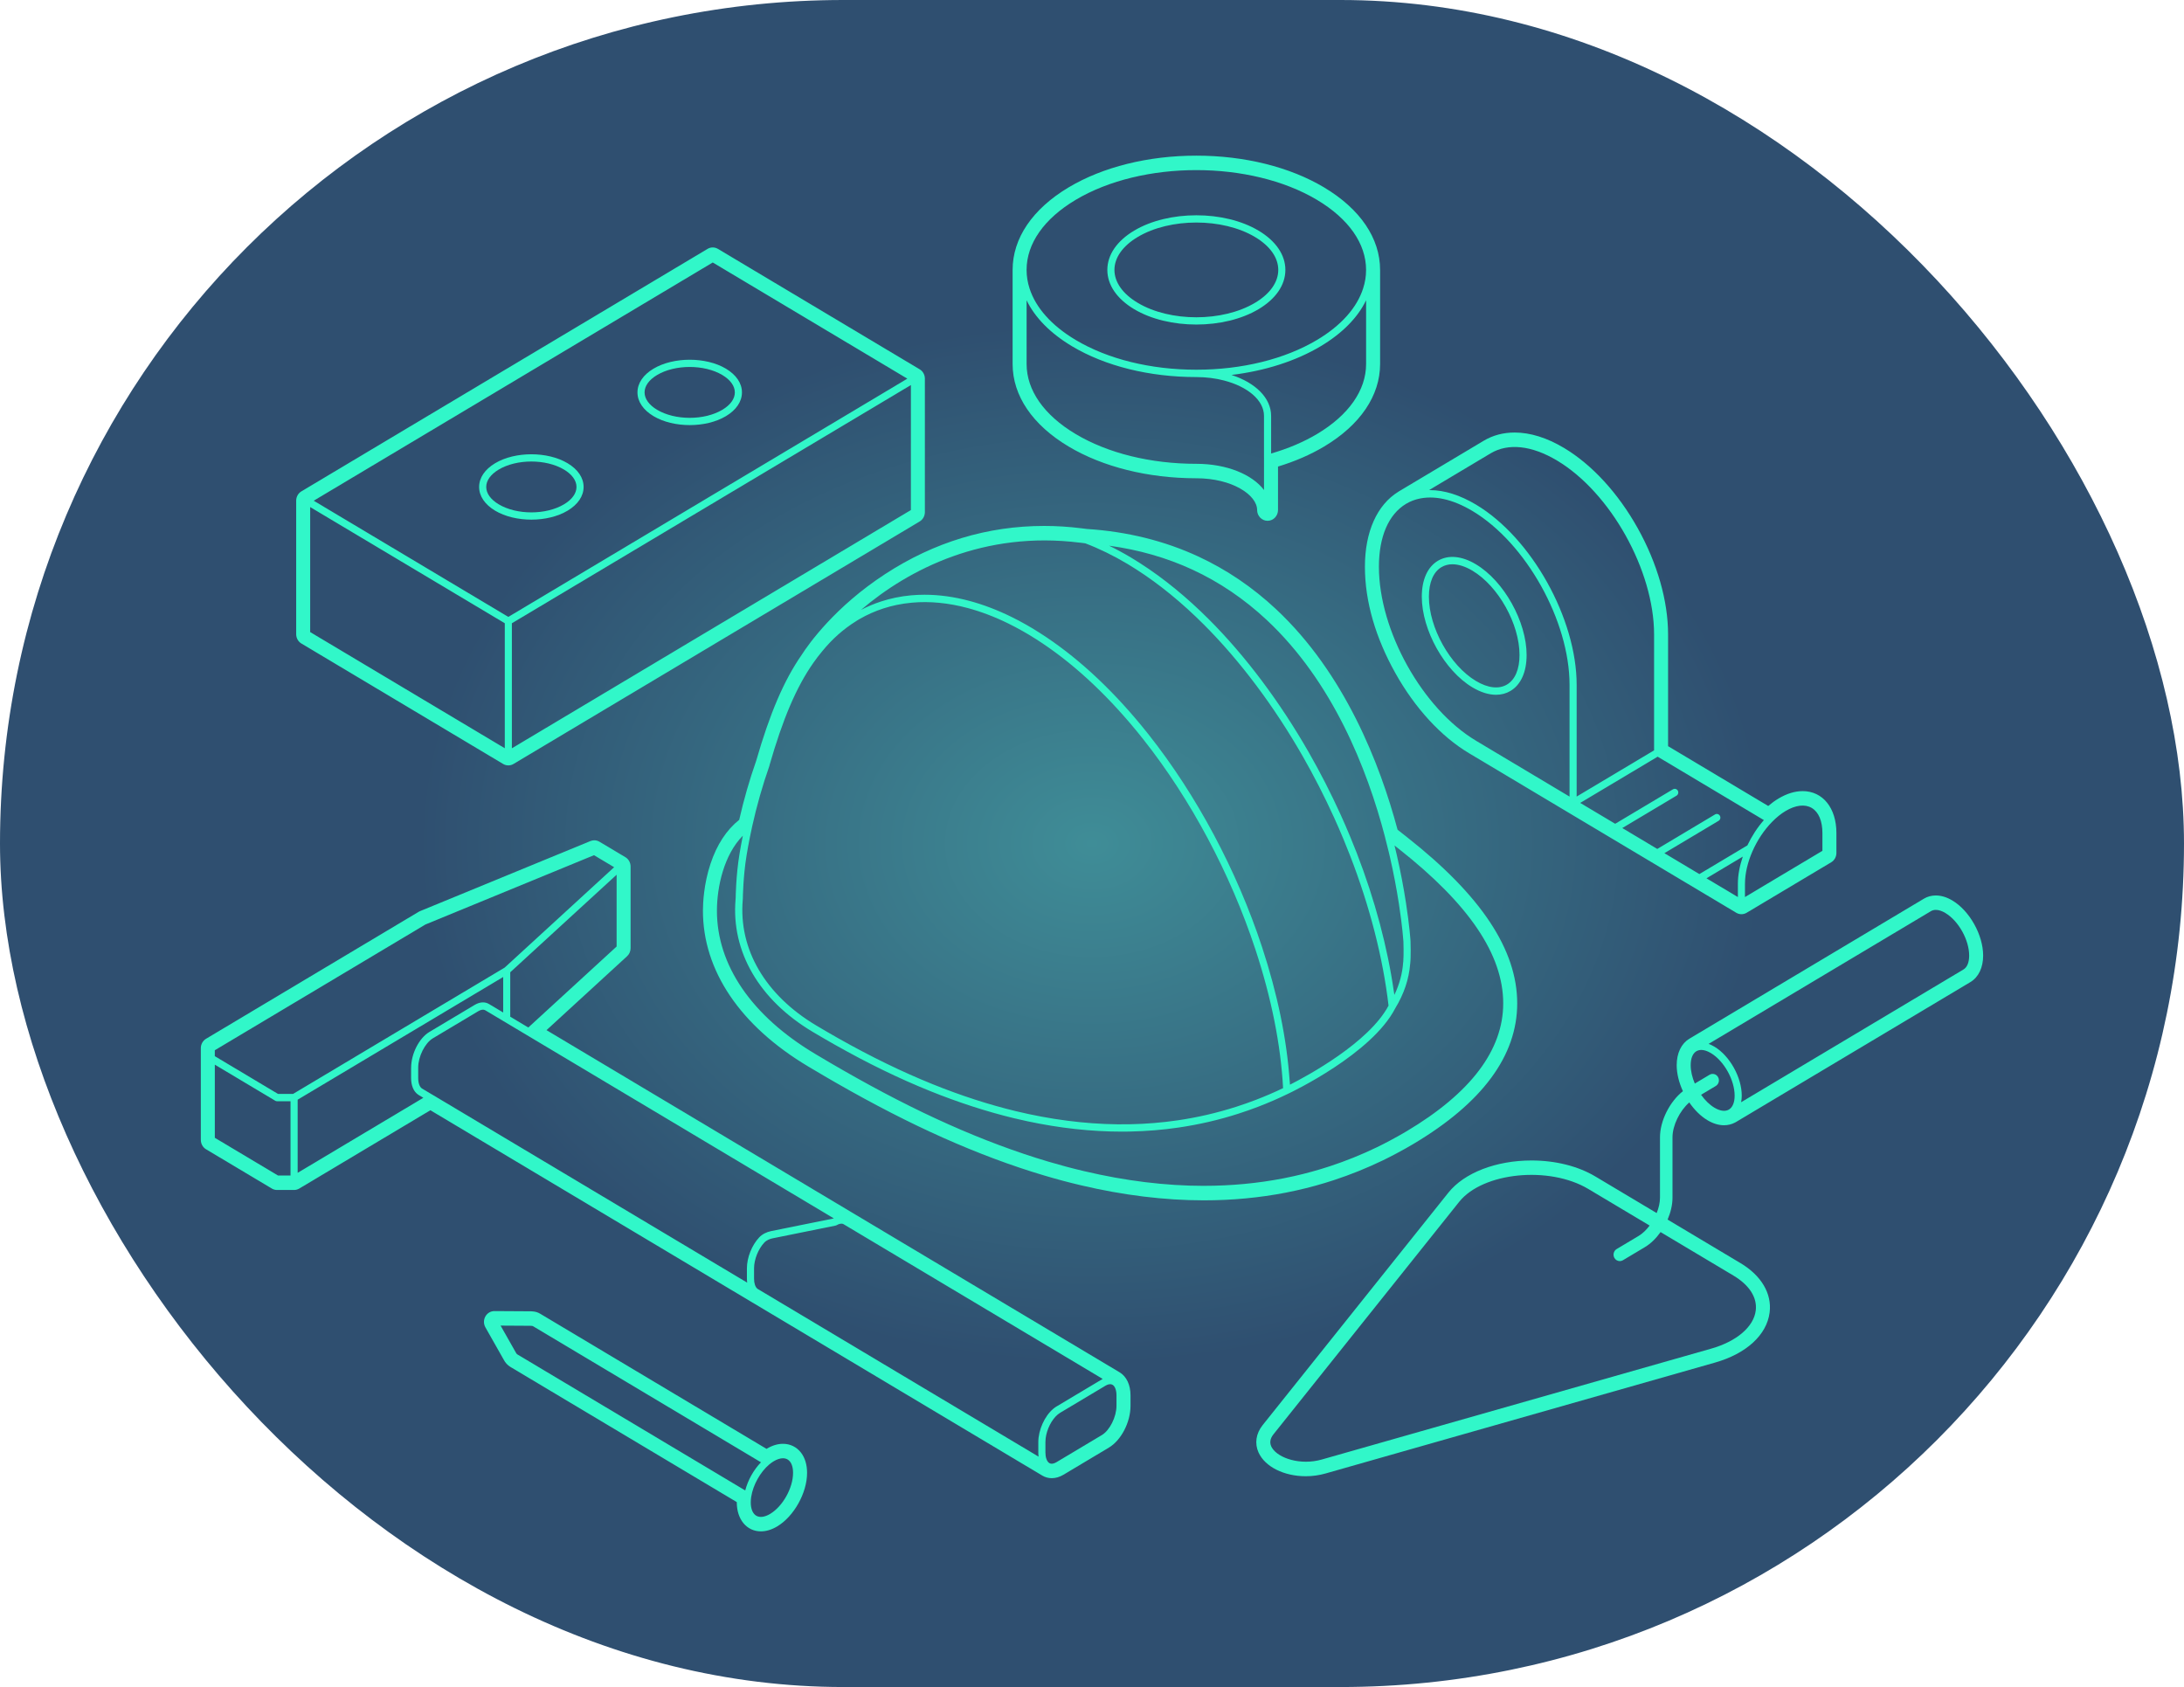 <svg width="435" height="336" viewBox="0 0 435 336" fill="none" xmlns="http://www.w3.org/2000/svg">
  <rect width="435" height="336" rx="168" fill="url(#paint0_radial_10829_32246)" />
  <g clip-path="url(#clip0_10829_32246)">
    <path
      d="M113.044 92.256C109.066 89.883 102.6 89.883 98.622 92.256C96.561 93.486 95.43 95.167 95.43 96.984C95.43 98.802 96.565 100.482 98.622 101.712C100.609 102.899 103.222 103.494 105.835 103.494C108.448 103.494 111.057 102.899 113.047 101.712C115.108 100.482 116.24 98.805 116.24 96.984C116.24 95.163 115.104 93.486 113.044 92.256ZM112.336 100.442C108.751 102.585 102.915 102.585 99.33 100.442C97.728 99.485 96.845 98.255 96.845 96.98C96.845 95.706 97.728 94.479 99.33 93.522C101.122 92.453 103.478 91.918 105.831 91.918C108.183 91.918 110.543 92.453 112.336 93.522C113.938 94.479 114.824 95.71 114.824 96.984C114.824 98.259 113.942 99.485 112.34 100.442H112.336Z"
      fill="#31F7C9" />
    <path
      d="M130.161 73.427C128.1 74.657 126.969 76.334 126.969 78.155C126.969 79.976 128.104 81.653 130.165 82.883C132.152 84.07 134.765 84.665 137.378 84.665C139.991 84.665 142.6 84.07 144.587 82.883C146.647 81.653 147.779 79.976 147.779 78.155C147.779 76.334 146.643 74.657 144.587 73.427C140.609 71.054 134.139 71.054 130.165 73.427H130.161ZM146.363 78.155C146.363 79.43 145.481 80.656 143.879 81.613C140.294 83.756 134.458 83.756 130.873 81.613C129.271 80.656 128.384 79.425 128.384 78.151C128.384 76.876 129.267 75.65 130.869 74.693C134.454 72.55 140.29 72.554 143.875 74.693C145.477 75.65 146.36 76.88 146.36 78.151L146.363 78.155Z"
      fill="#31F7C9" />
    <path
      d="M183.176 73.555L142.998 49.572C142.676 49.379 142.318 49.282 141.96 49.282C141.603 49.282 141.241 49.379 140.922 49.572L60.03 97.861C59.389 98.246 58.992 98.954 58.992 99.722V126.307C58.992 127.075 59.389 127.787 60.03 128.169L100.208 152.152C100.531 152.345 100.888 152.442 101.246 152.442C101.604 152.442 101.965 152.345 102.284 152.152L183.176 103.859C183.818 103.473 184.214 102.766 184.214 101.998V75.413C184.214 74.645 183.818 73.933 183.176 73.551V73.555ZM101.954 149.028V124.132L132.29 106.023L181.43 76.688V101.584L101.958 149.032L101.954 149.028ZM101.246 122.865L62.484 99.726L141.96 52.278L180.719 75.417L101.246 122.865ZM61.78 100.993L100.542 124.132V149.028L61.78 125.889V100.993Z"
      fill="#31F7C9" />
    <path
      d="M250.673 45.936C243.842 41.855 232.725 41.859 225.893 45.936C222.448 47.991 220.555 50.769 220.555 53.757C220.555 56.744 222.452 59.522 225.893 61.577C229.311 63.615 233.798 64.637 238.285 64.637C242.772 64.637 247.259 63.615 250.677 61.577C254.122 59.522 256.016 56.744 256.016 53.757C256.016 50.769 254.118 47.991 250.677 45.936H250.673ZM249.966 60.31C243.523 64.154 233.04 64.158 226.601 60.31C223.615 58.525 221.97 56.201 221.97 53.757C221.97 51.312 223.615 48.988 226.601 47.203C229.82 45.281 234.051 44.32 238.285 44.32C242.52 44.32 246.746 45.281 249.97 47.203C252.956 48.988 254.6 51.312 254.6 53.757C254.6 56.201 252.956 58.525 249.97 60.31H249.966Z"
      fill="#31F7C9" />
    <path
      d="M263.729 37.325C256.897 33.248 247.861 31 238.28 31C228.699 31 219.663 33.248 212.835 37.325C205.646 41.619 201.688 47.453 201.688 53.757V72.498C201.688 78.802 205.646 84.64 212.839 88.93C219.647 92.996 228.645 95.239 238.187 95.255C238.218 95.255 238.253 95.255 238.284 95.255C245.419 95.255 250.388 98.584 250.388 101.576C250.388 102.762 251.318 103.727 252.468 103.727C253.615 103.727 254.549 102.766 254.549 101.576V92.923C257.931 91.894 261.015 90.555 263.733 88.935C270.922 84.644 274.881 78.806 274.881 72.502V53.761C274.881 47.457 270.922 41.619 263.729 37.329V37.325ZM253.176 90.33V82.831C253.176 79.265 250.05 76.237 245.361 74.705C245.337 74.697 245.314 74.685 245.287 74.677C251.963 73.869 258.106 71.907 263.045 68.96C267.361 66.382 270.436 63.246 272.093 59.804V72.494C272.093 77.725 268.628 82.674 262.337 86.43C259.654 88.03 256.574 89.341 253.176 90.326V90.33ZM251.761 91.098V97.595C249.404 94.491 244.346 92.388 238.342 92.376C238.323 92.376 238.303 92.376 238.284 92.376C229.189 92.376 220.647 90.269 214.231 86.438C207.94 82.682 204.475 77.733 204.475 72.498V59.809C206.132 63.246 209.207 66.386 213.523 68.964C220.149 72.92 228.94 75.099 238.284 75.099C238.77 75.099 239.248 75.115 239.719 75.144C239.828 75.151 239.933 75.164 240.041 75.172C240.407 75.2 240.773 75.232 241.126 75.276C241.224 75.288 241.321 75.304 241.418 75.32C241.78 75.369 242.137 75.425 242.487 75.489C242.573 75.505 242.654 75.525 242.736 75.541C243.09 75.614 243.44 75.69 243.782 75.779C248.475 76.989 251.757 79.695 251.757 82.835V91.102L251.761 91.098ZM272.054 54.702C272.03 54.968 271.995 55.233 271.957 55.498C271.949 55.538 271.949 55.583 271.941 55.623C271.844 56.234 271.696 56.841 271.502 57.44C270.273 61.284 267.127 64.838 262.333 67.697C255.917 71.525 247.375 73.636 238.28 73.636C229.182 73.636 220.639 71.525 214.227 67.697C209.437 64.838 206.291 61.284 205.059 57.44C204.868 56.841 204.72 56.234 204.619 55.619C204.615 55.583 204.611 55.547 204.608 55.51C204.565 55.241 204.534 54.971 204.51 54.698C204.487 54.385 204.472 54.071 204.472 53.753C204.472 48.522 207.936 43.573 214.227 39.817C220.857 35.857 229.57 33.879 238.28 33.879C246.99 33.879 255.703 35.857 262.333 39.817C268.624 43.573 272.089 48.522 272.089 53.757C272.089 54.071 272.073 54.389 272.05 54.702H272.054Z"
      fill="#31F7C9" />
    <path
      d="M250.686 289.311C251.965 292.126 255.741 294.016 260.076 294.016C261.414 294.016 262.739 293.831 264.015 293.469L341.582 271.383C347.842 269.602 351.913 265.863 352.469 261.388C352.936 257.628 350.813 254.042 346.645 251.557L332.145 242.9C332.76 241.473 333.121 239.961 333.121 238.542V226.516C333.121 224.136 334.579 221.205 336.465 219.568C337.472 221.04 338.716 222.294 340.081 223.106C341.197 223.774 342.309 224.111 343.382 224.111C344.16 224.111 344.907 223.927 345.568 223.577C345.63 223.549 345.692 223.512 345.754 223.476L392.468 195.589C394.074 194.628 394.995 192.71 394.995 190.321C394.995 186.22 392.305 181.403 388.871 179.353C387.752 178.685 386.639 178.348 385.562 178.348C384.703 178.348 383.906 178.561 383.198 178.987L336.485 206.875C334.879 207.836 333.957 209.753 333.957 212.142C333.957 213.831 334.42 215.636 335.194 217.325C332.569 219.407 330.629 223.219 330.629 226.52V238.546C330.629 239.515 330.384 240.576 329.968 241.602L317.747 234.308C314.31 232.257 309.799 231.128 305.048 231.128C297.987 231.128 291.641 233.58 288.484 237.533L251.487 283.839C250.153 285.512 249.858 287.506 250.682 289.316L250.686 289.311ZM336.745 212.138C336.745 210.787 337.149 209.806 337.88 209.368C338.009 209.291 338.145 209.239 338.289 209.199C338.32 209.191 338.355 209.179 338.386 209.17C338.53 209.138 338.681 209.114 338.841 209.114C338.868 209.114 338.899 209.118 338.93 209.118C339.035 209.118 339.14 209.13 339.245 209.146C339.292 209.154 339.342 209.166 339.393 209.175C339.486 209.195 339.584 209.219 339.681 209.247C339.735 209.263 339.786 209.279 339.84 209.299C339.941 209.335 340.046 209.376 340.151 209.424C340.198 209.444 340.248 209.464 340.295 209.488C340.451 209.561 340.606 209.641 340.766 209.737C343.375 211.293 345.498 215.097 345.498 218.213C345.498 219.564 345.093 220.545 344.362 220.983C343.631 221.422 342.605 221.289 341.473 220.613C340.486 220.026 339.572 219.114 338.814 218.04L341.745 216.291C342.34 215.933 342.546 215.145 342.2 214.53C341.858 213.911 341.092 213.702 340.497 214.06L337.566 215.809C337.048 214.594 336.745 213.316 336.745 212.142V212.138ZM387.479 181.846C390.088 183.402 392.211 187.205 392.211 190.317C392.211 191.668 391.807 192.649 391.076 193.088L346.792 219.524C346.816 219.399 346.831 219.262 346.847 219.13C346.858 219.049 346.874 218.973 346.882 218.889C346.901 218.667 346.913 218.438 346.913 218.205C346.913 214.562 344.522 210.284 341.473 208.463C341.081 208.23 340.692 208.045 340.311 207.908L384.594 181.472C384.878 181.303 385.209 181.218 385.566 181.218C386.138 181.218 386.791 181.428 387.479 181.842V181.846ZM253.376 288.399C252.817 287.506 252.906 286.589 253.637 285.673L290.63 239.366C295.343 233.472 308.559 232.153 316.351 236.801L328.564 244.09C327.919 244.951 327.168 245.683 326.371 246.157L322.001 248.767C321.406 249.124 321.2 249.912 321.546 250.528C321.775 250.942 322.195 251.171 322.627 251.171C322.837 251.171 323.051 251.115 323.249 250.998L327.619 248.389C328.79 247.689 329.863 246.632 330.745 245.389L345.249 254.046C348.441 255.952 350.024 258.428 349.701 261.018C349.3 264.254 345.906 267.157 340.839 268.601L263.272 290.687C259.042 291.893 254.66 290.445 253.376 288.395V288.399Z"
      fill="#31F7C9" />
    <path
      d="M293.981 112.396C291.155 110.707 288.46 110.458 286.391 111.692C284.327 112.927 283.188 115.464 283.188 118.841C283.188 125.479 287.71 133.581 293.274 136.902C294.918 137.883 296.52 138.378 297.975 138.378C299.024 138.378 299.997 138.121 300.86 137.606C302.924 136.372 304.064 133.834 304.064 130.457C304.064 123.819 299.542 115.713 293.977 112.396H293.981ZM300.156 136.335C298.546 137.296 296.353 137.047 293.981 135.632C288.81 132.544 284.603 125.013 284.603 118.837C284.603 116.007 285.489 113.916 287.099 112.959C287.745 112.573 288.479 112.384 289.284 112.384C290.49 112.384 291.851 112.814 293.274 113.663C298.445 116.75 302.652 124.281 302.652 130.457C302.652 133.288 301.766 135.378 300.156 136.335Z"
      fill="#31F7C9" />
    <path
      d="M359.035 157.565C357.491 157.565 355.877 158.063 354.236 159.04C353.548 159.45 352.86 159.949 352.187 160.524L332.24 148.614V126.344C332.24 119.693 330.094 112.183 326.194 105.199C322.294 98.215 317.08 92.537 311.508 89.212C308.098 87.178 304.789 86.144 301.675 86.144C299.408 86.144 297.332 86.695 295.508 87.789L278.668 97.841C278.621 97.869 278.578 97.897 278.536 97.925C274.274 100.547 271.859 105.914 271.859 112.882C271.859 119.85 274.006 127.043 277.906 134.027C281.806 141.011 287.02 146.689 292.592 150.014L312.282 161.77L345.814 181.789C346.137 181.982 346.495 182.079 346.853 182.079C347.21 182.079 347.572 181.982 347.891 181.789L364.731 171.738C365.373 171.356 365.769 170.644 365.769 169.876V165.928C365.769 160.926 363.063 157.561 359.031 157.561L359.035 157.565ZM293.984 147.525C283.322 141.16 274.647 125.624 274.647 112.89C274.647 106.883 276.568 102.428 280.06 100.342C280.27 100.217 280.48 100.104 280.697 99.996C280.783 99.952 280.876 99.915 280.966 99.879C281.098 99.819 281.226 99.763 281.362 99.71C281.467 99.67 281.576 99.634 281.685 99.598C281.806 99.558 281.926 99.513 282.051 99.477C282.167 99.441 282.284 99.413 282.4 99.385C285.531 98.589 289.298 99.393 293.28 101.773C303.942 108.138 312.616 123.678 312.616 136.408V158.654L293.988 147.533L293.984 147.525ZM314.032 158.304V136.404C314.032 123.208 305.038 107.101 293.984 100.503C290.768 98.585 287.657 97.616 284.835 97.616C284.765 97.616 284.698 97.616 284.628 97.616L296.9 90.29C300.392 88.207 305.085 88.71 310.116 91.717C320.778 98.082 329.453 113.622 329.453 126.352V149.443L314.028 158.65V158.308L314.032 158.304ZM348.035 168.376L338.473 174.086L331.506 169.924L342.303 163.479C342.642 163.278 342.758 162.828 342.564 162.478C342.369 162.128 341.938 162.007 341.596 162.209L330.09 169.08L323.122 164.918L333.92 158.473C334.258 158.272 334.375 157.822 334.181 157.472C333.986 157.122 333.555 157.002 333.213 157.203L321.707 164.07L314.739 159.913L330.164 150.705L351.324 163.338C350.014 164.818 348.898 166.555 348.035 168.372V168.376ZM346.145 178.665L339.885 174.93L347.125 170.608C346.499 172.433 346.145 174.279 346.145 175.984V178.665ZM347.56 175.984C347.56 171.927 349.726 166.985 352.953 163.692C353.828 162.8 354.73 162.072 355.625 161.537C357.646 160.331 359.509 160.114 360.87 160.926C362.231 161.738 362.981 163.515 362.981 165.928V169.454L347.556 178.661V175.979L347.56 175.984Z"
      fill="#31F7C9" />
    <path
      d="M223.002 273.32L169.515 241.388L108.85 205.169L124.901 190.449C125.344 190.043 125.6 189.456 125.6 188.841V172.585C125.6 171.817 125.204 171.106 124.562 170.724L119.406 167.648C119.088 167.455 118.726 167.358 118.368 167.358C118.108 167.358 117.847 167.411 117.598 167.511L83.658 181.467C83.564 181.507 83.475 181.552 83.385 181.604L41.038 206.89C40.397 207.276 40 207.984 40 208.752V227.034C40 227.802 40.397 228.514 41.038 228.896L54.138 236.716C54.453 236.905 54.81 237.005 55.176 237.005H58.57C58.936 237.005 59.294 236.905 59.609 236.716L85.722 221.123L149.653 259.292L207.604 293.89C208.172 294.228 208.821 294.405 209.486 294.405C210.268 294.405 211.053 294.172 211.827 293.71L220.856 288.318C223.317 286.85 225.172 283.268 225.172 279.987V277.92C225.172 275.821 224.378 274.145 223.002 273.32ZM209 291.394C208.759 291.249 208.557 290.967 208.421 290.577C208.289 290.207 208.223 289.773 208.223 289.287V287.22C208.223 286.975 208.238 286.722 208.269 286.468C208.491 284.683 209.451 282.745 210.676 281.724C210.847 281.583 210.999 281.47 211.143 281.386L220.171 275.994C220.338 275.894 220.498 275.821 220.653 275.769C220.657 275.769 220.665 275.765 220.669 275.761C220.817 275.713 220.953 275.693 221.085 275.689C221.12 275.689 221.159 275.685 221.194 275.689C221.225 275.689 221.256 275.697 221.283 275.701C221.303 275.701 221.322 275.705 221.342 275.709C221.431 275.729 221.517 275.765 221.594 275.809H221.598C222.084 276.103 222.376 276.891 222.376 277.916V279.983C222.376 282.202 221.038 284.876 219.456 285.821L210.427 291.213C210.031 291.45 209.463 291.671 208.992 291.394H209ZM57.867 234.122H55.37L42.788 226.612V212.045L54.826 219.234C54.935 219.298 55.055 219.33 55.18 219.33H57.863V234.122H57.867ZM210.439 280.115C210.233 280.24 210.019 280.393 209.79 280.582C208.063 282.021 206.807 284.816 206.807 287.22V289.287C206.807 289.572 206.827 289.85 206.862 290.115L151.053 256.795L150.867 256.683C150.435 256.333 150.19 255.605 150.19 254.672V252.602C150.19 250.853 151.03 248.746 152.235 247.475C152.729 246.953 153.409 246.727 153.896 246.631L166.439 244.094C166.517 244.078 166.591 244.05 166.657 244.009C166.995 243.808 167.489 243.607 167.944 243.776L168.041 243.837L168.127 243.885L219.631 274.635C219.576 274.663 219.522 274.696 219.467 274.728L210.439 280.119V280.115ZM81.881 212.636V214.702C81.881 216.19 82.367 217.36 83.214 217.963C83.257 218.003 83.308 218.04 83.37 218.076L84.319 218.643L59.286 233.588V219.021L100.222 194.583V201.655L97.395 199.966C96.571 199.476 95.56 199.54 94.545 200.143L85.516 205.535C83.483 206.749 81.888 209.869 81.888 212.64L81.881 212.636ZM105.226 204.643L101.629 202.495V193.642L106.373 189.291L122.816 174.214V188.511L105.226 204.643ZM100.506 192.717L88.631 199.806L58.38 217.867H55.367L42.784 210.356V209.174L84.735 184.129L118.31 170.326L122.319 172.718L100.506 192.721V192.717ZM86.084 218.007L84.074 216.809C83.588 216.52 83.296 215.732 83.296 214.702V212.636C83.296 210.416 84.634 207.743 86.216 206.798L95.245 201.406C95.641 201.169 96.209 200.947 96.68 201.229L100.237 203.352L165.965 242.594L166.077 242.662C166.077 242.662 166.058 242.671 166.05 242.675L153.616 245.187C152.64 245.384 151.808 245.819 151.216 246.446C149.751 247.994 148.767 250.467 148.767 252.598V254.668C148.767 254.946 148.79 255.203 148.821 255.456H148.817L86.076 217.999L86.084 218.007Z"
      fill="#31F7C9" />
    <path
      d="M96.68 264.363L100.312 270.772C100.63 271.399 101.093 271.906 101.657 272.243L146.749 299.166C146.749 299.166 146.749 299.198 146.749 299.214C146.749 302.62 148.724 304.996 151.551 304.996C152.605 304.996 153.698 304.666 154.79 304.015C158.134 302.021 160.751 297.333 160.751 293.34C160.751 291.736 160.331 290.345 159.542 289.319C158.663 288.181 157.388 287.558 155.949 287.558C154.895 287.558 153.803 287.888 152.714 288.539C152.698 288.547 152.687 288.555 152.671 288.563L107.575 261.641C107.112 261.363 106.587 261.211 106.019 261.182C105.942 261.174 105.864 261.166 105.786 261.166L98.484 261.122C98.484 261.122 98.476 261.122 98.472 261.122C97.73 261.122 97.041 261.532 96.672 262.2C96.299 262.867 96.303 263.695 96.68 264.359V264.363ZM149.627 298.101C149.988 295.757 151.427 293.175 153.212 291.676C153.507 291.426 153.806 291.213 154.102 291.036C154.767 290.638 155.397 290.437 155.941 290.437C156.287 290.437 156.602 290.518 156.87 290.678C157.57 291.097 157.959 292.041 157.959 293.34C157.959 296.348 155.91 300.014 153.394 301.518C152.309 302.166 151.326 302.294 150.622 301.876C149.922 301.458 149.533 300.513 149.533 299.214C149.533 298.861 149.564 298.487 149.623 298.097L149.627 298.101ZM99.709 264.017L105.638 264.053C105.689 264.061 105.736 264.065 105.79 264.065C105.957 264.061 106.086 264.085 106.179 264.142L151.567 291.241C150.109 292.741 148.962 294.796 148.433 296.85L103.045 269.751C102.928 269.682 102.835 269.566 102.757 269.401C102.742 269.365 102.722 269.332 102.699 269.3L99.705 264.017H99.709Z"
      fill="#31F7C9" />
    <path
      d="M280.278 166.76L278.361 165.252C274.853 152.136 267.839 134.131 254.179 121.346C249.502 116.967 244.276 113.429 238.654 110.827C231.915 107.707 224.465 105.866 216.51 105.355L215.374 105.214C212.901 104.905 210.413 104.748 207.971 104.748C196.718 104.748 186.068 107.969 176.324 114.321C166.281 120.867 161.047 128.289 159.683 130.412C159.675 130.424 159.671 130.432 159.663 130.444C156.148 135.507 153.349 142.032 150.6 151.573C149.281 155.321 148.15 159.257 147.232 163.282C144.701 165.296 142.78 168.235 141.517 172.031C140.163 176.096 140.012 179.891 140.008 181.339C139.981 193.284 147.423 204.317 160.962 212.399C161.977 213.006 163.034 213.629 164.127 214.268L164.613 214.554C165.262 214.932 165.923 215.314 166.596 215.7C174.096 219.998 181.033 223.56 187.81 226.584C194.716 229.664 201.524 232.209 208.049 234.139C209.281 234.505 210.448 234.834 211.622 235.148C212.8 235.462 214.033 235.771 215.277 236.065C223.723 238.059 231.97 239.068 239.785 239.068C245.365 239.068 250.855 238.554 256.096 237.536C256.831 237.396 257.566 237.239 258.282 237.078C260.755 236.527 263.247 235.84 265.685 235.039C269.013 233.946 272.303 232.619 275.464 231.091C276.308 230.681 277.179 230.239 278.135 229.728C279.391 229.061 280.507 228.437 281.541 227.818C295.251 219.66 302.2 210.24 302.192 199.826C302.184 189.175 295.018 178.359 280.278 166.764V166.76ZM239.785 236.181C232.18 236.181 224.143 235.196 215.899 233.246C214.682 232.961 213.481 232.655 212.322 232.35C211.167 232.04 210.02 231.718 208.815 231.361C202.407 229.463 195.711 226.962 188.915 223.93C182.223 220.943 175.364 217.425 167.949 213.175C167.284 212.793 166.627 212.415 165.985 212.041L165.499 211.76C164.415 211.124 163.365 210.505 162.358 209.902C149.717 202.355 142.772 192.215 142.796 181.343C142.804 176.618 144.196 170.225 147.956 166.442C147.823 167.101 147.695 167.765 147.574 168.428C147.466 169.019 147.372 169.586 147.283 170.129C146.579 174.415 146.529 178.697 146.529 178.822C146.529 178.822 146.521 178.934 146.509 179.107C145.615 189.525 151.202 199.143 161.837 205.491C162.517 205.897 163.221 206.311 163.94 206.73C164.691 207.168 165.461 207.606 166.25 208.056L166.347 208.109C172.872 211.792 179.038 214.791 185.205 217.28C190.878 219.572 196.532 221.401 201.999 222.72C202.854 222.925 203.713 223.122 204.6 223.311C211.031 224.686 217.381 225.382 223.497 225.382C224.01 225.382 224.524 225.378 225.033 225.366C228.311 225.301 231.585 225.036 234.769 224.566C236.756 224.272 238.747 223.898 240.687 223.452C242.682 222.993 244.684 222.443 246.64 221.815C247.97 221.389 249.307 220.919 250.622 220.416C252.624 219.648 254.634 218.776 256.59 217.823C257.348 217.465 273.244 209.874 277.898 200.819C279.628 197.981 280.628 195.017 280.869 191.998C280.872 191.978 280.876 191.953 280.88 191.929C281.047 190.494 280.946 187.575 280.942 187.43C280.935 187.31 280.752 184.451 280.033 179.799C279.55 176.671 278.94 173.482 278.217 170.326C278.147 170.016 278.069 169.699 277.991 169.373C277.914 169.047 277.836 168.722 277.754 168.392L278.59 169.051C292.588 180.068 299.396 190.132 299.404 199.822C299.412 209.13 292.934 217.706 280.153 225.313C279.15 225.908 278.077 226.512 276.864 227.159C275.934 227.653 275.091 228.084 274.286 228.474C271.237 229.949 268.061 231.232 264.849 232.285C262.493 233.057 260.086 233.721 257.698 234.251C256.995 234.408 256.291 234.557 255.587 234.694C250.513 235.679 245.198 236.177 239.789 236.177L239.785 236.181ZM153.255 152.45C155.926 143.162 158.609 136.849 161.988 132.033C162.268 131.635 162.544 131.253 162.824 130.887C162.844 130.859 162.863 130.83 162.887 130.806C163.174 130.428 163.462 130.067 163.761 129.713C165.737 127.288 168.007 125.27 170.519 123.714L170.694 123.593C170.846 123.497 170.986 123.416 171.134 123.336L171.227 123.28C172.72 122.419 174.318 121.711 175.967 121.177C176.826 120.899 177.716 120.662 178.615 120.477C179.575 120.276 180.578 120.127 181.647 120.031C185.162 119.713 188.887 120.071 192.71 121.092C195.369 121.804 198.099 122.837 200.817 124.172C201.765 124.639 202.726 125.145 203.675 125.684C204.067 125.905 204.46 126.13 204.853 126.367C205.354 126.669 205.856 126.979 206.357 127.296C213.244 131.679 219.928 137.77 226.231 145.406L226.72 146.005C227.055 146.415 227.389 146.833 227.72 147.251C237.16 159.181 245.089 174.037 250.042 189.083C253.246 198.813 255.097 208.109 255.56 216.721C253.775 217.573 251.955 218.358 250.14 219.053C248.853 219.548 247.538 220.01 246.236 220.428C244.315 221.043 242.351 221.582 240.392 222.036C238.486 222.475 236.534 222.845 234.583 223.13C231.456 223.588 228.241 223.854 225.021 223.914C218.528 224.043 211.77 223.355 204.88 221.884C204.025 221.699 203.177 221.51 202.333 221.305C196.928 220.002 191.345 218.193 185.734 215.925C179.626 213.456 173.509 210.481 167.039 206.83L166.942 206.778C166.16 206.336 165.394 205.897 164.652 205.463C163.936 205.045 163.24 204.635 162.564 204.233C152.423 198.182 147.096 189.071 147.94 179.216C147.948 179.055 147.956 178.958 147.959 178.898C147.959 178.854 148.01 174.548 148.698 170.378C148.788 169.844 148.881 169.289 148.986 168.702C149.215 167.431 149.488 166.092 149.791 164.713C149.791 164.705 149.791 164.697 149.791 164.693C150.712 160.523 151.875 156.43 153.271 152.458L153.255 152.45ZM215.04 108.069L216.152 108.21C218.948 109.267 221.786 110.659 224.597 112.335C225.185 112.685 225.772 113.055 226.355 113.429C230.92 116.356 235.457 120.063 239.836 124.45C246.982 131.602 253.779 140.665 259.491 150.653C261.734 154.577 263.826 158.67 265.708 162.811C266.365 164.255 266.999 165.718 267.598 167.158C268.049 168.247 268.488 169.337 268.912 170.431C272.828 180.539 275.472 190.856 276.564 200.288C272.657 207.654 260.424 214.26 256.928 216.034C256.928 215.997 256.921 215.961 256.921 215.921C256.913 215.804 256.909 215.692 256.901 215.575C256.893 215.467 256.882 215.378 256.87 215.286C256.287 206.919 254.444 197.956 251.364 188.604C246.356 173.398 238.342 158.38 228.797 146.318C228.462 145.896 228.124 145.474 227.786 145.06L227.292 144.453C220.896 136.701 214.095 130.509 207.085 126.046C206.575 125.72 206.062 125.402 205.549 125.093C205.144 124.852 204.744 124.622 204.343 124.393C203.371 123.842 202.384 123.32 201.412 122.845C198.612 121.47 195.801 120.405 193.052 119.669C190.019 118.861 187.044 118.451 184.148 118.451C183.242 118.451 182.347 118.491 181.457 118.571C180.388 118.668 179.334 118.825 178.327 119.038C177.382 119.235 176.441 119.484 175.535 119.778C174.143 120.228 172.79 120.795 171.495 121.47C181.06 113.304 196.065 105.697 215.04 108.077V108.069ZM275.853 166.663C275.853 166.663 275.853 166.695 275.857 166.711C276.14 167.797 276.389 168.782 276.607 169.695C276.685 170.02 276.763 170.346 276.836 170.668C277.552 173.788 278.155 176.94 278.633 180.032C279.34 184.612 279.523 187.498 279.527 187.507C279.527 187.535 279.617 190.156 279.496 191.551C279.484 191.596 279.477 191.644 279.473 191.692C279.321 193.879 278.738 196.043 277.727 198.149C277.7 197.952 277.669 197.767 277.637 197.595C276.382 188.733 273.846 179.22 270.23 169.884C269.803 168.778 269.359 167.676 268.9 166.579C268.298 165.127 267.652 163.648 266.991 162.188C265.09 158.002 262.979 153.869 260.712 149.905C254.938 139.805 248.063 130.637 240.823 123.396C236.371 118.941 231.756 115.17 227.101 112.186C226.507 111.804 225.904 111.43 225.305 111.069C223.843 110.196 222.373 109.4 220.907 108.688C220.907 108.688 220.904 108.688 220.9 108.684C226.81 109.484 232.382 111.085 237.514 113.457C242.872 115.938 247.849 119.311 252.309 123.485C265.424 135.756 272.291 153.057 275.853 166.667V166.663Z"
      fill="#31F7C9" />
  </g>
  <defs>
    <radialGradient id="paint0_radial_10829_32246" cx="0" cy="0" r="1" gradientUnits="userSpaceOnUse"
      gradientTransform="translate(217.5 168) rotate(90) scale(103.418 133.89)">
      <stop stop-color="#3F8D97" />
      <stop offset="1" stop-color="#2F4F70" />
    </radialGradient>
    <clipPath id="clip0_10829_32246">
      <rect width="355" height="274" fill="white" transform="translate(40 31)" />
    </clipPath>
  </defs>
</svg>
